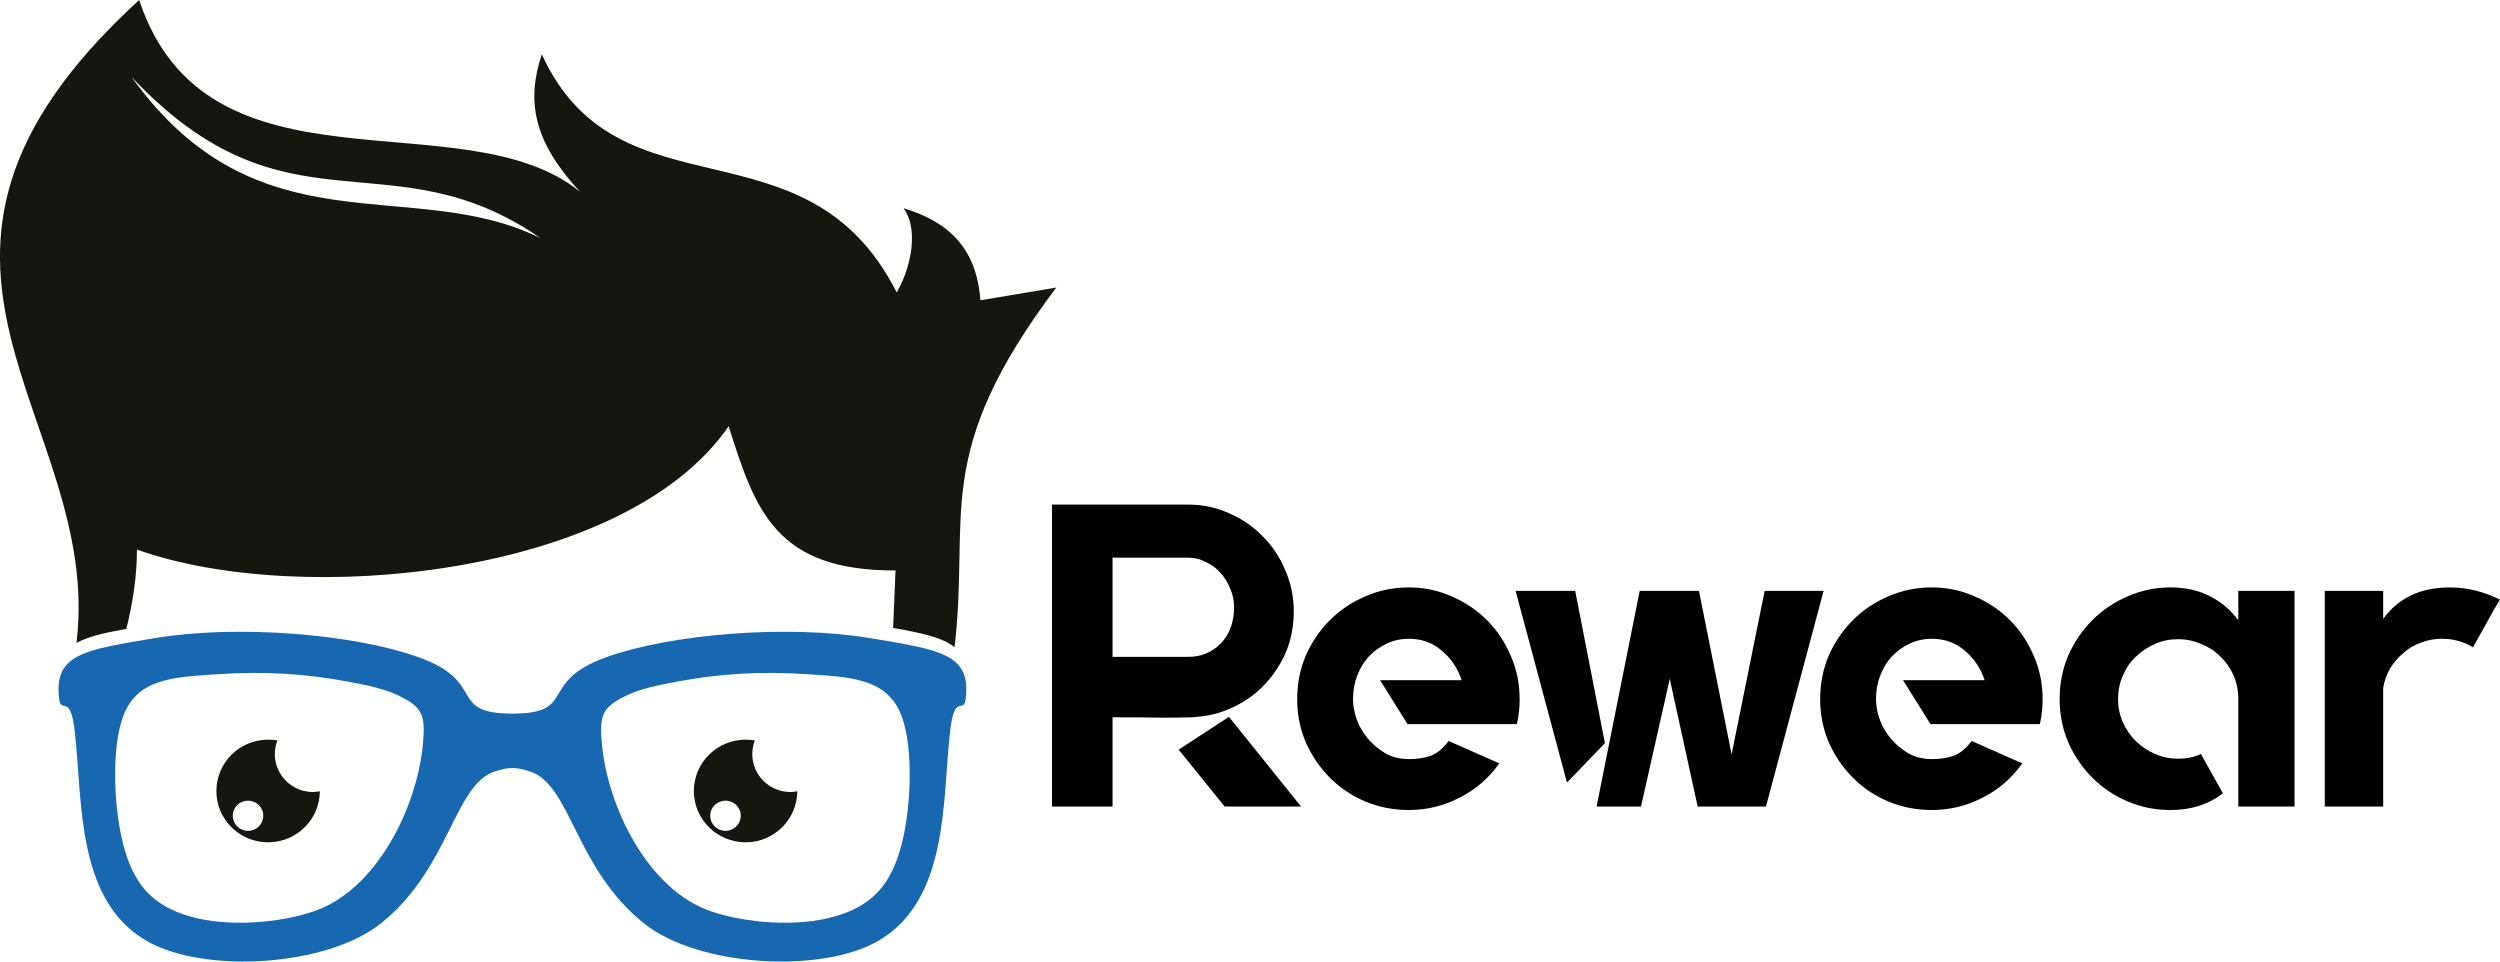 <svg width="143" height="55" viewBox="0 0 143 55" fill="none" xmlns="http://www.w3.org/2000/svg">
<path fill-rule="evenodd" clip-rule="evenodd" d="M54.599 37.021C55.503 29.384 53.236 25.988 60.421 16.447L56.078 17.177C55.866 14.193 54.237 12.671 51.682 11.909C52.684 13.295 51.917 15.707 51.289 16.723C46.116 6.494 35.388 12.724 30.992 3.109C30.099 5.775 30.504 8.091 33.175 10.968C26.491 5.541 11.835 11.698 7.961 0C-8.515 15.062 5.949 23.799 4.374 36.777C5.023 36.418 5.96 36.196 7.226 35.974C7.577 34.556 7.833 33.044 7.833 31.436C17.178 34.778 35.792 32.969 41.678 24.38C43.2 29.194 44.36 32.652 51.225 32.63L51.087 35.91L51.097 35.92C52.779 36.217 53.928 36.471 54.599 37.021ZM30.919 13.623C23.532 9.973 14.773 14.511 7.524 4.399C16.39 13.834 22.308 7.668 30.919 13.623Z" fill="#171510"/>
<path fill-rule="evenodd" clip-rule="evenodd" d="M49.788 36.503C45.009 35.709 38.378 36.27 34.706 37.582C30.715 38.998 33.068 40.818 29.31 40.818C25.553 40.818 27.916 38.998 23.914 37.582C20.242 36.27 13.611 35.708 8.833 36.503C4.81 37.18 3.064 37.402 3.384 39.983C3.501 40.882 4.033 39.581 4.277 41.865C4.682 45.325 4.395 50.338 7.289 53.014C7.631 53.331 8.024 53.617 8.461 53.861C11.759 55.701 18.689 55.278 21.765 52.834C25.724 49.693 25.958 44.901 28.299 44.129C29.109 43.865 29.512 43.865 30.322 44.129C32.663 44.901 32.897 49.693 36.857 52.834C39.933 55.278 46.861 55.701 50.161 53.861C54.3 51.544 53.896 45.727 54.343 41.866C54.588 39.581 55.121 40.882 55.237 39.984C55.557 37.401 53.811 37.179 49.788 36.503ZM24.191 42.563C23.861 46.149 21.563 50.899 17.954 52.126C15.944 52.813 13.006 53.035 10.877 52.422C8.695 51.797 7.62 50.56 7.035 48.243C6.523 46.233 6.353 42.88 7.035 40.998C7.844 38.788 9.919 38.724 12.611 38.555C15.123 38.396 17.475 38.533 19.891 38.988C21.009 39.198 22.095 39.4 23.042 39.908C24.181 40.511 24.34 40.998 24.191 42.563ZM51.586 48.243C51.001 50.56 49.926 51.797 47.744 52.422C45.616 53.035 42.678 52.813 40.667 52.126C37.058 50.899 34.76 46.149 34.429 42.563C34.28 40.998 34.44 40.512 35.579 39.909C36.526 39.401 37.612 39.2 38.729 38.988C41.145 38.533 43.497 38.396 46.008 38.555C48.702 38.725 50.777 38.788 51.585 40.998C52.269 42.88 52.097 46.233 51.586 48.243Z" fill="#1868B1"/>
<path fill-rule="evenodd" clip-rule="evenodd" d="M15.336 42.309C15.517 42.309 15.688 42.32 15.868 42.351C15.772 42.595 15.719 42.86 15.719 43.134C15.719 44.33 16.699 45.303 17.901 45.303C18.029 45.303 18.167 45.281 18.295 45.26C18.284 46.879 16.965 48.18 15.336 48.18C13.697 48.18 12.378 46.868 12.378 45.25C12.378 43.621 13.697 42.309 15.336 42.309ZM14.187 45.8C14.666 45.8 15.059 46.181 15.059 46.657C15.059 47.143 14.665 47.524 14.187 47.524C13.708 47.524 13.314 47.143 13.314 46.657C13.314 46.181 13.708 45.8 14.187 45.8Z" fill="#171510"/>
<path fill-rule="evenodd" clip-rule="evenodd" d="M42.647 42.309C42.827 42.309 43.009 42.32 43.18 42.351C43.083 42.595 43.03 42.86 43.03 43.134C43.03 44.33 44.01 45.303 45.212 45.303C45.351 45.303 45.477 45.281 45.606 45.26C45.594 46.879 44.275 48.18 42.647 48.18C41.019 48.18 39.688 46.868 39.688 45.25C39.688 43.621 41.018 42.309 42.647 42.309ZM41.497 45.8C41.987 45.8 42.37 46.181 42.37 46.657C42.37 47.143 41.987 47.524 41.497 47.524C41.018 47.524 40.625 47.143 40.625 46.657C40.625 46.181 41.018 45.8 41.497 45.8Z" fill="#171510"/>
<path d="M74.422 46.135H70.049L67.421 42.878L70.295 41.003L74.422 46.135ZM70.516 40.46C70.123 40.641 69.754 40.773 69.411 40.855C69.083 40.937 68.674 40.995 68.182 41.028C67.707 41.044 67.11 41.052 66.389 41.052C65.685 41.036 64.768 41.028 63.638 41.028V46.135H60.174V28.863H67.961C68.796 28.863 69.574 29.027 70.295 29.356C71.032 29.669 71.671 30.105 72.211 30.664C72.768 31.207 73.202 31.857 73.513 32.613C73.841 33.354 74.004 34.143 74.004 34.982C74.004 36.216 73.677 37.318 73.022 38.289C72.383 39.259 71.548 39.983 70.516 40.46ZM63.638 37.573H67.961C68.698 37.573 69.321 37.318 69.828 36.808C70.336 36.282 70.59 35.583 70.59 34.711C70.59 34.349 70.516 34.003 70.369 33.674C70.238 33.329 70.049 33.025 69.804 32.761C69.574 32.498 69.296 32.293 68.969 32.145C68.657 31.98 68.322 31.898 67.961 31.898H63.638V37.573Z" fill="black"/>
<path d="M80.586 33.6C81.454 33.6 82.273 33.773 83.042 34.118C83.812 34.448 84.484 34.9 85.057 35.476C85.63 36.051 86.08 36.726 86.408 37.499C86.752 38.272 86.924 39.103 86.924 39.991C86.924 40.468 86.874 40.929 86.776 41.373L86.752 41.422H80.512L78.94 38.906H83.607C83.378 38.215 82.993 37.647 82.453 37.203C81.929 36.759 81.307 36.537 80.586 36.537C80.144 36.537 79.726 36.627 79.333 36.808C78.94 36.989 78.596 37.236 78.302 37.548C78.023 37.844 77.802 38.206 77.638 38.634C77.475 39.045 77.393 39.498 77.393 39.991C77.393 40.37 77.466 40.764 77.614 41.176C77.761 41.571 77.974 41.932 78.252 42.261C78.531 42.59 78.867 42.87 79.26 43.1C79.653 43.314 80.095 43.421 80.586 43.421C81.028 43.421 81.429 43.364 81.79 43.248C82.166 43.117 82.518 42.837 82.846 42.409L82.871 42.385L82.92 42.409L85.769 43.668L85.72 43.717C85.13 44.54 84.377 45.181 83.46 45.642C82.559 46.102 81.601 46.333 80.586 46.333C79.702 46.333 78.867 46.168 78.08 45.839C77.311 45.51 76.639 45.058 76.066 44.482C75.493 43.906 75.034 43.232 74.691 42.459C74.363 41.686 74.199 40.863 74.199 39.991C74.199 39.103 74.363 38.272 74.691 37.499C75.034 36.726 75.493 36.051 76.066 35.476C76.639 34.9 77.311 34.448 78.08 34.118C78.867 33.773 79.702 33.6 80.586 33.6Z" fill="black"/>
<path d="M100.939 33.798H104.329L104.304 33.822L101.013 46.135H97.107L95.51 38.831L93.865 46.135H91.334V46.086L93.791 33.798H97.181L99.048 43.15L100.939 33.798ZM90.106 33.822L91.801 42.508L89.639 44.754L89.615 44.704L86.692 33.798H90.106V33.822Z" fill="black"/>
<path d="M110.5 33.6C111.368 33.6 112.187 33.773 112.957 34.118C113.726 34.448 114.398 34.9 114.971 35.476C115.544 36.051 115.994 36.726 116.322 37.499C116.666 38.272 116.838 39.103 116.838 39.991C116.838 40.468 116.789 40.929 116.69 41.373L116.666 41.422H110.426L108.854 38.906H113.522C113.292 38.215 112.907 37.647 112.367 37.203C111.843 36.759 111.221 36.537 110.5 36.537C110.058 36.537 109.64 36.627 109.247 36.808C108.854 36.989 108.51 37.236 108.216 37.548C107.937 37.844 107.716 38.206 107.552 38.634C107.389 39.045 107.307 39.498 107.307 39.991C107.307 40.37 107.38 40.764 107.528 41.176C107.675 41.571 107.888 41.932 108.166 42.261C108.445 42.59 108.781 42.87 109.174 43.1C109.567 43.314 110.009 43.421 110.5 43.421C110.942 43.421 111.343 43.364 111.704 43.248C112.08 43.117 112.433 42.837 112.76 42.409L112.785 42.385L112.834 42.409L115.683 43.668L115.634 43.717C115.045 44.54 114.291 45.181 113.374 45.642C112.473 46.102 111.515 46.333 110.5 46.333C109.616 46.333 108.781 46.168 107.995 45.839C107.225 45.51 106.553 45.058 105.98 44.482C105.407 43.906 104.948 43.232 104.605 42.459C104.277 41.686 104.113 40.863 104.113 39.991C104.113 39.103 104.277 38.272 104.605 37.499C104.948 36.726 105.407 36.051 105.98 35.476C106.553 34.9 107.225 34.448 107.995 34.118C108.781 33.773 109.616 33.6 110.5 33.6Z" fill="black"/>
<path d="M131.248 33.798V46.135H128.03V39.967C128.03 39.489 127.94 39.045 127.76 38.634C127.579 38.223 127.326 37.861 126.998 37.548C126.687 37.236 126.318 36.997 125.893 36.833C125.483 36.652 125.049 36.561 124.591 36.561C124.116 36.561 123.674 36.652 123.264 36.833C122.855 37.014 122.486 37.261 122.159 37.573C121.848 37.869 121.602 38.231 121.422 38.659C121.242 39.07 121.152 39.514 121.152 39.991C121.152 40.452 121.242 40.888 121.422 41.299C121.602 41.71 121.848 42.072 122.159 42.385C122.486 42.697 122.855 42.944 123.264 43.125C123.674 43.306 124.116 43.396 124.591 43.396C125.098 43.396 125.532 43.306 125.893 43.125H125.917V43.174L127.145 45.37L127.121 45.395C126.318 46.02 125.328 46.333 124.149 46.333C123.281 46.333 122.462 46.168 121.692 45.839C120.922 45.51 120.251 45.058 119.678 44.482C119.105 43.906 118.646 43.232 118.302 42.459C117.975 41.686 117.811 40.863 117.811 39.991C117.811 39.103 117.975 38.272 118.302 37.499C118.646 36.726 119.105 36.051 119.678 35.476C120.251 34.9 120.922 34.448 121.692 34.118C122.462 33.773 123.281 33.6 124.149 33.6C125 33.6 125.745 33.765 126.384 34.094C127.023 34.406 127.571 34.867 128.03 35.476V33.798H131.248Z" fill="black"/>
<path d="M143 34.291L142.705 34.785L141.452 37.03L141.428 37.006C140.887 36.693 140.306 36.537 139.684 36.537C139.258 36.537 138.857 36.611 138.48 36.759C138.103 36.89 137.768 37.088 137.473 37.351C137.178 37.598 136.924 37.894 136.711 38.239C136.515 38.585 136.384 38.955 136.318 39.35V46.135H132.978V33.798H136.318V35.402C137.186 34.201 138.456 33.6 140.126 33.6C141.109 33.6 142.058 33.831 142.975 34.291H143Z" fill="black"/>
</svg>
